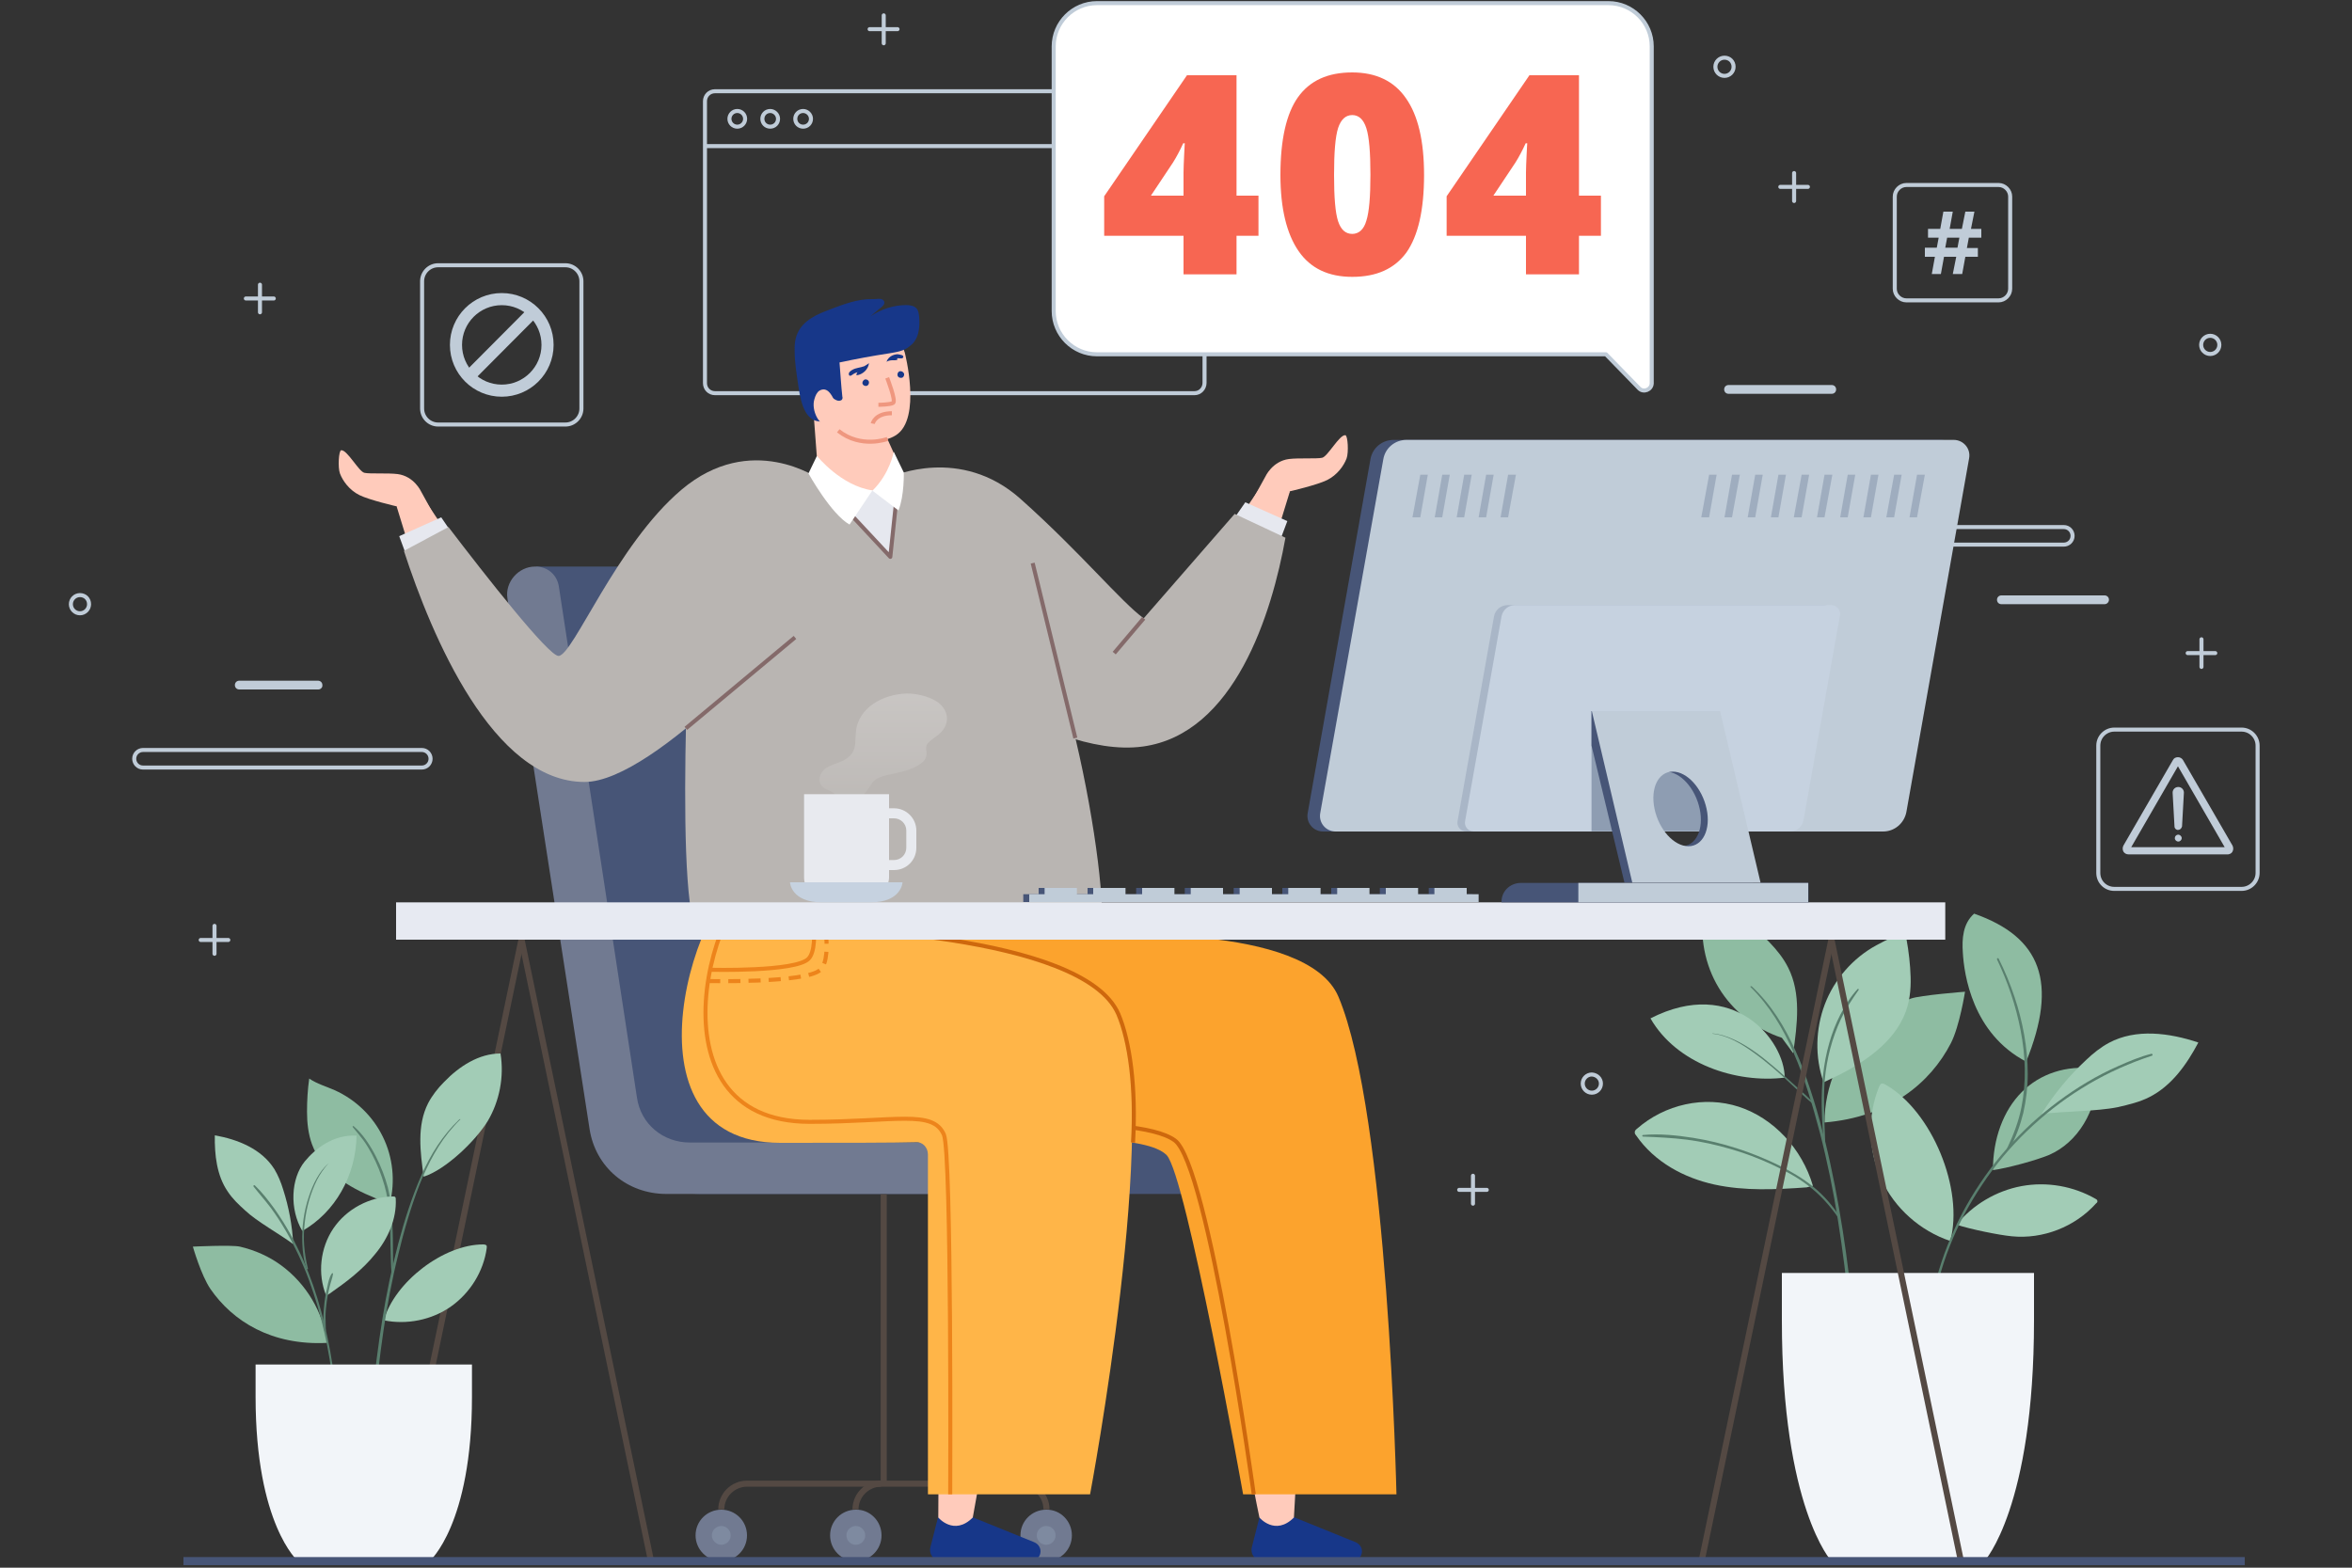 <?xml version="1.0" encoding="utf-8"?>
<!-- Generator: Adobe Illustrator 24.2.3, SVG Export Plug-In . SVG Version: 6.00 Build 0)  -->
<svg version="1.1" xmlns="http://www.w3.org/2000/svg" xmlns:xlink="http://www.w3.org/1999/xlink" x="0px" y="0px"
	 viewBox="0 0 750 500" style="enable-background:new 0 0 750 500;" xml:space="preserve">
<rect x="0" y="0" width="750" height="500" fill="#333333" stroke="none"/>
<style type="text/css">
	.st0{display:none;}
	.st1{display:inline;fill:#FFFFFF;}
	.st2{fill:none;stroke:#C0CCD8;stroke-width:1.288;stroke-miterlimit:10;}
	.st3{fill:none;stroke:#C0CCD8;stroke-width:1.288;stroke-linejoin:round;stroke-miterlimit:10;}
	.st4{fill:none;stroke:#C0CCD8;stroke-width:3.863;stroke-miterlimit:10;}
	.st5{fill:#FFFFFF;stroke:#C0CCD8;stroke-width:1.288;stroke-linejoin:round;stroke-miterlimit:10;}
	.st6{fill:#F76652;}
	.st7{fill:#C0CCD8;}
	.st8{fill:none;stroke:#C0CCD8;stroke-width:1.288;stroke-linecap:round;stroke-linejoin:round;stroke-miterlimit:10;}
	.st9{fill:#475577;}
	.st10{fill:#717A91;}
	.st11{fill:none;stroke:#544943;stroke-width:1.932;stroke-miterlimit:10;}
	.st12{opacity:0.45;}
	.st13{fill:#8E9DB2;}
	.st14{fill:#FFCBBB;}
	.st15{fill:#E6E8EF;}
	.st16{fill:#B9B5B2;}
	.st17{fill:none;stroke:#846A6A;stroke-width:1.288;stroke-miterlimit:10;}
	.st18{fill:#173789;}
	.st19{fill:#FCA32D;}
	.st20{fill:none;stroke:#CE680D;stroke-width:1.288;stroke-miterlimit:10;}
	.st21{fill:#FFB548;}
	.st22{fill:none;stroke:#ED841B;stroke-width:1.288;stroke-miterlimit:10;}
	.st23{fill:none;stroke:#ED841B;stroke-width:1.288;stroke-miterlimit:10;stroke-dasharray:3.863,2.575;}
	.st24{fill:#E6E8EF;stroke:#846A6A;stroke-width:1.288;stroke-linejoin:round;stroke-miterlimit:10;}
	.st25{fill:#FFFFFF;}
	.st26{fill:none;stroke:#EF977F;stroke-width:1.288;stroke-miterlimit:10;}
	.st27{fill:#8EBCA2;}
	.st28{fill:#A2CCB6;}
	.st29{fill:#597F6E;}
	.st30{fill:#F2F5F9;}
	.st31{fill:#E7EAF2;}
	.st32{opacity:0.45;fill:#8E9DB2;}
	.st33{fill:#C6D2E0;}
	.st34{opacity:0.65;}
	.st35{opacity:0.55;}
	.st36{fill:url(#SVGID_1_);}
	.st37{fill:#E8EAEF;}
	.st38{fill:none;stroke:#475577;stroke-width:2.575;stroke-miterlimit:10;}
</style>
<g id="BACKGROUND" class="st0">
	<rect class="st1" width="750" height="500"/>
</g>
<g id="OBJECTS">
	<g>
		<g>
			<g>
				<path class="st2" d="M380.9,125.4H228c-1.8,0-3.2-1.4-3.2-3.2V32.3c0-1.8,1.4-3.2,3.2-3.2h152.9c1.8,0,3.2,1.4,3.2,3.2v89.8
					C384.1,123.9,382.7,125.4,380.9,125.4z"/>
				<line class="st2" x1="224.8" y1="46.6" x2="384.1" y2="46.6"/>
				<circle class="st2" cx="235.1" cy="37.9" r="2.5"/>
				<path class="st2" d="M248.1,37.9c0,1.4-1.1,2.5-2.5,2.5c-1.4,0-2.5-1.1-2.5-2.5c0-1.4,1.1-2.5,2.5-2.5
					C246.9,35.4,248.1,36.5,248.1,37.9z"/>
				<path class="st2" d="M258.6,37.9c0,1.4-1.1,2.5-2.5,2.5c-1.4,0-2.5-1.1-2.5-2.5c0-1.4,1.1-2.5,2.5-2.5
					C257.4,35.4,258.6,36.5,258.6,37.9z"/>
			</g>
			<g>
				<g>
					<g>
						<path class="st3" d="M139.7,135.4h40.6c2.8,0,5.1-2.3,5.1-5.1V89.7c0-2.8-2.3-5.1-5.1-5.1h-40.6c-2.8,0-5.1,2.3-5.1,5.1v40.6
							C134.6,133.1,136.9,135.4,139.7,135.4z"/>
					</g>
					<g>
						<circle class="st4" cx="160" cy="110" r="14.6"/>
						<line class="st4" x1="169.8" y1="99.7" x2="149.3" y2="120.3"/>
					</g>
				</g>
			</g>
			<path class="st5" d="M522.7,123.9l-10.6-10.9H349.8c-7.6,0-13.8-6.2-13.8-13.8V14.8C336,7.2,342.2,1,349.8,1h163.1
				c7.6,0,13.8,6.2,13.8,13.8v107.5C526.6,124.3,524.1,125.3,522.7,123.9z"/>
			<g>
				<g>
					<path class="st6" d="M401.3,75.2h-7v12.3h-16.9V75.2h-25.3V62.6L378.5,24h15.8v38.4h7V75.2z M377.4,62.4V55
						c0-1.4,0.1-3.3,0.2-5.6c0.1-2.4,0.2-3.6,0.2-3.7h-0.5c-1,2.2-2.1,4.3-3.3,6.2l-7,10.5H377.4z"/>
					<path class="st6" d="M454.1,55.8c0,11.2-1.9,19.4-5.6,24.7c-3.8,5.2-9.5,7.8-17.3,7.8c-7.6,0-13.3-2.7-17.1-8.2
						c-3.8-5.5-5.8-13.6-5.8-24.3c0-11.3,1.9-19.6,5.6-24.8c3.8-5.3,9.5-7.9,17.3-7.9c7.5,0,13.3,2.7,17.1,8.2
						C452.2,36.8,454.1,45,454.1,55.8z M425.4,55.8c0,7.2,0.4,12.1,1.3,14.8c0.9,2.7,2.4,4,4.5,4c2.1,0,3.7-1.4,4.5-4.2
						c0.9-2.8,1.3-7.7,1.3-14.7c0-7-0.4-12-1.3-14.8c-0.9-2.8-2.4-4.2-4.5-4.2c-2.1,0-3.6,1.4-4.5,4.1
						C425.8,43.6,425.4,48.6,425.4,55.8z"/>
					<path class="st6" d="M510.5,75.2h-7v12.3h-16.9V75.2h-25.3V62.6L487.7,24h15.8v38.4h7V75.2z M486.6,62.4V55
						c0-1.4,0.1-3.3,0.2-5.6c0.1-2.4,0.2-3.6,0.2-3.7h-0.5c-1,2.2-2.1,4.3-3.3,6.2l-7,10.5H486.6z"/>
				</g>
			</g>
			<g>
				<g>
					<g>
						<path class="st3" d="M674.2,283.5h40.6c2.8,0,5.1-2.3,5.1-5.1v-40.6c0-2.8-2.3-5.1-5.1-5.1h-40.6c-2.8,0-5.1,2.3-5.1,5.1v40.6
							C669.1,281.3,671.4,283.5,674.2,283.5z"/>
					</g>
					<g>
						<g>
							<path class="st7" d="M710.9,272.4c-0.2,0.1-0.4,0.1-0.6,0.1l-31.6,0c-0.7,0-1.3-0.4-1.6-0.9c-0.3-0.6-0.3-1.3,0-1.9
								l15.8-27.3c0.3-0.6,0.9-0.9,1.6-0.9c0.7,0,1.3,0.4,1.6,0.9l15.8,27.3c0.3,0.6,0.3,1.3,0,1.9
								C711.7,272,711.3,272.3,710.9,272.4z M679.6,270.2l29.8,0l-14.9-25.8L679.6,270.2z"/>
						</g>
						<path class="st7" d="M694.5,264.7L694.5,264.7c-0.6,0-1.1-0.5-1.1-1.1l-0.6-10.8c0-1,0.8-1.8,1.8-1.8l0,0c1,0,1.8,0.8,1.8,1.8
							l-0.6,10.8C695.6,264.3,695.1,264.7,694.5,264.7z"/>
						<path class="st7" d="M695.7,267.3c0,0.6-0.5,1.1-1.1,1.1c-0.6,0-1.1-0.5-1.1-1.1c0-0.6,0.5-1.1,1.1-1.1
							C695.1,266.2,695.7,266.7,695.7,267.3z"/>
					</g>
				</g>
			</g>
			<path class="st8" d="M28.4,192.7c0,1.6-1.3,2.9-2.9,2.9c-1.6,0-2.9-1.3-2.9-2.9c0-1.6,1.3-2.9,2.9-2.9
				C27.2,189.8,28.4,191.1,28.4,192.7z"/>
			<path class="st8" d="M510.5,345.6c0,1.6-1.3,2.9-2.9,2.9c-1.6,0-2.9-1.3-2.9-2.9c0-1.6,1.3-2.9,2.9-2.9
				C509.3,342.8,510.5,344.1,510.5,345.6z"/>
			<path class="st8" d="M707.7,110c0,1.6-1.3,2.9-2.9,2.9c-1.6,0-2.9-1.3-2.9-2.9c0-1.6,1.3-2.9,2.9-2.9
				C706.4,107.1,707.7,108.4,707.7,110z"/>
			<path class="st8" d="M552.8,21.3c0,1.6-1.3,2.9-2.9,2.9c-1.6,0-2.9-1.3-2.9-2.9c0-1.6,1.3-2.9,2.9-2.9
				C551.6,18.4,552.8,19.7,552.8,21.3z"/>
			<g>
				<line class="st8" x1="702" y1="203.9" x2="702" y2="212.7"/>
				<line class="st8" x1="706.4" y1="208.3" x2="697.6" y2="208.3"/>
			</g>
			<g>
				<line class="st8" x1="469.7" y1="375" x2="469.7" y2="383.9"/>
				<line class="st8" x1="474.1" y1="379.5" x2="465.3" y2="379.5"/>
			</g>
			<g>
				<line class="st8" x1="281.8" y1="4.9" x2="281.8" y2="13.8"/>
				<line class="st8" x1="286.2" y1="9.3" x2="277.3" y2="9.3"/>
			</g>
			<g>
				<line class="st8" x1="82.9" y1="90.8" x2="82.9" y2="99.6"/>
				<line class="st8" x1="87.3" y1="95.2" x2="78.4" y2="95.2"/>
			</g>
			<g>
				<line class="st8" x1="68.4" y1="295.3" x2="68.4" y2="304.2"/>
				<line class="st8" x1="72.8" y1="299.8" x2="64" y2="299.8"/>
			</g>
			<g>
				<line class="st8" x1="572.1" y1="55.2" x2="572.1" y2="64.1"/>
				<line class="st8" x1="576.5" y1="59.6" x2="567.7" y2="59.6"/>
			</g>
			<path class="st2" d="M134.5,244.8H45.6c-1.6,0-2.8-1.3-2.8-2.8l0,0c0-1.6,1.3-2.8,2.8-2.8h88.9c1.6,0,2.8,1.3,2.8,2.8l0,0
				C137.3,243.5,136.1,244.8,134.5,244.8z"/>
			<path class="st2" d="M658.1,173.7h-88.9c-1.6,0-2.8-1.3-2.8-2.8l0,0c0-1.6,1.3-2.8,2.8-2.8h88.9c1.6,0,2.8,1.3,2.8,2.8l0,0
				C660.9,172.5,659.6,173.7,658.1,173.7z"/>
			<path class="st7" d="M671.1,192.7h-32.9c-0.8,0-1.4-0.6-1.4-1.4l0,0c0-0.8,0.6-1.4,1.4-1.4h32.9c0.8,0,1.4,0.6,1.4,1.4l0,0
				C672.5,192,671.9,192.7,671.1,192.7z"/>
			<path class="st7" d="M584.1,125.6h-32.9c-0.8,0-1.4-0.6-1.4-1.4l0,0c0-0.8,0.6-1.4,1.4-1.4h32.9c0.8,0,1.4,0.6,1.4,1.4l0,0
				C585.5,125,584.9,125.6,584.1,125.6z"/>
			<path class="st7" d="M101.5,219.9H76.3c-0.8,0-1.4-0.6-1.4-1.4l0,0c0-0.8,0.6-1.4,1.4-1.4h25.1c0.8,0,1.4,0.6,1.4,1.4l0,0
				C102.9,219.3,102.2,219.9,101.5,219.9z"/>
			<g>
				<path class="st3" d="M607.9,95.8h29.4c2,0,3.7-1.7,3.7-3.7V62.7c0-2-1.7-3.7-3.7-3.7h-29.4c-2,0-3.7,1.7-3.7,3.7v29.4
					C604.2,94.1,605.9,95.8,607.9,95.8z"/>
				<g>
					<g>
						<path class="st7" d="M627.8,75.9l-0.6,3.2h3.5v2.8h-4l-1,5.5h-3l1.1-5.5h-3.9l-1,5.5h-2.9l1-5.5h-3.2V79h3.8l0.6-3.2h-3.4V73
							h3.9l1-5.5h3l-1,5.5h3.9l1.1-5.5h2.9l-1.1,5.5h3.3v2.8H627.8z M620.3,79h3.9l0.6-3.2h-3.9L620.3,79z"/>
					</g>
				</g>
			</g>
		</g>
		<g>
			<g>
				<path class="st9" d="M313.1,350l-25.8-169.3H171l27.9,179.4c1.9,12.2,12,20.7,24.5,20.7h195.5l1.4-16.4h-90.3
					C321.4,364.4,314.4,358.5,313.1,350z"/>
				<path class="st10" d="M203.1,350L178.2,187c-0.6-3.7-3.6-6.3-7.4-6.3h-0.2c-5.3,0-9.6,5-8.8,10.1L188,360.1
					c1.9,12.2,12,20.7,24.5,20.7h125.9l1.4-16.4H220C211.4,364.4,204.3,358.5,203.1,350z"/>
				<g>
					<g>
						<g>
							<line class="st11" x1="281.8" y1="380.9" x2="281.8" y2="473.3"/>
						</g>
						<g>
							<g>
								<path class="st11" d="M230,481.4L230,481.4c0-4.5,3.7-8.2,8.2-8.2h87.3c4.5,0,8.2,3.7,8.2,8.2v0"/>
							</g>
							<g>
								<path class="st11" d="M272.8,481.4L272.8,481.4c0-4.5,3.7-8.2,8.2-8.2"/>
							</g>
							<g>
								<g>
									<path class="st10" d="M238.2,489.7c0,4.6-3.7,8.2-8.2,8.2s-8.2-3.7-8.2-8.2c0-4.6,3.7-8.2,8.2-8.2S238.2,485.1,238.2,489.7
										z"/>
								</g>
								<g class="st12">
									<path class="st13" d="M233,489.7c0,1.7-1.4,3-3,3s-3-1.4-3-3c0-1.7,1.4-3,3-3S233,488,233,489.7z"/>
								</g>
							</g>
							<g>
								<path class="st10" d="M281.1,489.7c0,4.6-3.7,8.2-8.2,8.2c-4.6,0-8.2-3.7-8.2-8.2c0-4.6,3.7-8.2,8.2-8.2
									C277.4,481.4,281.1,485.1,281.1,489.7z"/>
							</g>
							<g class="st12">
								<path class="st13" d="M275.9,489.7c0,1.7-1.4,3-3,3c-1.7,0-3-1.4-3-3c0-1.7,1.4-3,3-3C274.5,486.7,275.9,488,275.9,489.7z"
									/>
							</g>
							<g>
								<g>
									<path class="st10" d="M341.8,489.7c0,4.6-3.7,8.2-8.2,8.2c-4.6,0-8.2-3.7-8.2-8.2c0-4.6,3.7-8.2,8.2-8.2
										C338.1,481.4,341.8,485.1,341.8,489.7z"/>
								</g>
								<g class="st12">
									<path class="st13" d="M336.6,489.7c0,1.7-1.4,3-3,3c-1.7,0-3-1.4-3-3c0-1.7,1.4-3,3-3C335.3,486.7,336.6,488,336.6,489.7z"
										/>
								</g>
							</g>
						</g>
					</g>
				</g>
			</g>
			<g>
				<g>
					<path class="st14" d="M372.7,198.9l29.5-44l9.1,1.9c-7,23.5-11.6,32.8-11.6,32.8"/>
					<path class="st14" d="M406.6,164l4.7-7.3c0,0,8.7-2,11.9-3.6c3.2-1.6,5.3-4.5,6.2-6.9c0.7-1.9,0.4-7.3-0.4-7.4
						c-1.9-0.2-5.6,6.8-7.4,7.2c-1.8,0.4-7.4,0-10.6,0.4c-5.3,0.7-7.5,5.6-7.5,5.6l-4.8,8.7"/>
					<polyline class="st15" points="391.9,167.7 397.1,160.2 410.5,166.2 406.2,177.6 					"/>
					<path class="st16" d="M284.4,152c0,0,21.8-10,41,7.1c19.2,17.1,32.2,33,39.3,38.1l29-33.3l16.2,7.6
						c-4.3,24.1-16.2,62.6-45.5,66.6c-31.7,4.3-78.2-34.8-78.2-34.8"/>
					<line class="st17" x1="355.3" y1="208.3" x2="364.7" y2="197.2"/>
				</g>
				<path class="st18" d="M401.6,484l-2.4,9.4c-0.6,2.3,1.1,4.5,3.5,4.5h28.5c1.7,0,3.1-1.4,3.1-3.1l0,0c0-1.4-0.9-2.5-2.2-3
					l-19.5-7.9"/>
				<path class="st14" d="M385.2,337c-4.6,47.8,16.4,147,16.4,147s5,6,11,0c0,0,5.1-94.5,10.4-137"/>
				<path class="st19" d="M317.2,281l32.7,17.2v0.3c0,0,66.8-4.5,76.9,19.4c15.8,37.3,18.5,158.7,18.5,158.7h-48.9
					c0,0-18.2-102-24.4-108.2c-6.2-6.2-31.9-5.8-79-5.8c-53,0-27.1-68.3-7.4-74.1"/>
				<path class="st20" d="M399.8,476.6c0,0-14.5-105.2-25.2-112.9c-13-9.4-74.6-3.3-74.6-3.3"/>
				<path class="st18" d="M299.1,484l-2.4,9.4c-0.6,2.3,1.1,4.5,3.5,4.5h28.5c1.7,0,3.1-1.4,3.1-3.1l0,0c0-1.4-0.9-2.5-2.2-3
					l-19.5-7.9"/>
				<path class="st14" d="M303.9,337c-4.6,47.8-4.7,147-4.7,147s5,6,11,0c0,0,17.2-94.5,22.5-137"/>
				<g>
					<path class="st21" d="M259.5,296c0,0,85.8,1.4,97.1,27.4c13.8,32-9,153.2-9,153.2h-51.7V368.2c0-2.1-1.6-4-3.7-3.9
						c-7.2,0.2-23.2,0.2-43.4,0.2c-53,0-27.1-82.4-7.4-88.3"/>
					<path class="st20" d="M259.5,296c0,0,85.8,1.4,97.1,27.4c3.7,8.7,5.7,23.4,4.7,41"/>
					<path class="st22" d="M303,476.6c0,0,0.5-108.8-2-114.7c-3.5-8.1-15.3-4.1-42.8-4.1c-53,0-31.4-75.8-11.7-81.7"/>
					<path class="st22" d="M226.5,309.3c0,0,27.2,0.7,31.3-3.5c4.1-4.1,0-22.8,0-22.8"/>
					<path class="st23" d="M225.8,312.9c0,0,31,0.7,35.7-3.5c4.7-4.1,0-22.8,0-22.8"/>
				</g>
				<g>
					<path class="st16" d="M220.6,182.7c0,0-6.5,115.8,3.3,115.8c9.9,0,119.5-0.3,126-0.3c6.4,0-8.6-99-30.3-119.9
						c0,0-32.1-34.9-46.3-31.5C259.2,150.1,220.6,182.7,220.6,182.7z"/>
					<line class="st17" x1="342.9" y1="235.4" x2="329.3" y2="179.6"/>
				</g>
				<g>
					<path class="st14" d="M165.1,203.7l-29.5-44l-9.1,1.9c7,23.5,11.6,32.8,11.6,32.8"/>
					<path class="st14" d="M131.2,168.8l-4.7-7.3c0,0-8.7-2-11.9-3.6c-3.2-1.6-5.3-4.5-6.2-6.9c-0.7-1.9-0.4-7.3,0.4-7.4
						c1.9-0.2,5.6,6.8,7.4,7.2c1.8,0.4,7.4,0,10.6,0.4c5.3,0.7,7.5,5.6,7.5,5.6l4.8,8.7"/>
					<polyline class="st15" points="145.8,172.5 140.7,165 127.3,171 131.5,182.4 					"/>
					<path class="st16" d="M261.1,152.7c0,0-21.6-15.3-43.8,3.5c-20.8,17.6-34.6,53-39.2,53c-3.2,0-23.2-25.5-35.1-41.1l-14.2,7.6
						c8.9,27.3,28.4,73.7,57.6,73.7c22.9,0,69.8-53.6,69.8-53.6"/>
					<line class="st17" x1="218.7" y1="232.3" x2="253.5" y2="203.3"/>
				</g>
				<g>
					<polyline class="st24" points="263.2,155.4 283.9,177.6 286.6,152 					"/>
					<path class="st14" d="M279.8,133l5.8,12.8c0,0,2.3,7.3-7.4,10.6c-10.7,3.6-17.2-3.7-17.2-3.7l-1.5-20"/>
					<path class="st25" d="M260.5,145.4c0,0,7.7,9.6,17.7,11l-7.3,10.9C265,164,257.8,151,257.8,151L260.5,145.4z"/>
					<path class="st25" d="M285,144.1c0,0-1.2,6.9-6.8,12.4l8.3,6.3c1.9-4.7,1.7-12.1,1.7-12.1L285,144.1z"/>
					<path class="st14" d="M288.5,112.4c0,0,5.5,21.1-2.8,26.4c-8.3,5.3-22.6-2.8-23.5-5.4c-0.8-2.6-4.6-25.1,0.8-26.8
						C272.6,103.5,285.7,103.4,288.5,112.4z"/>
					<g>
						<g>
							<path class="st18" d="M288.3,119.2c0.1,0.6-0.2,1.2-0.8,1.3c-0.6,0.1-1.2-0.2-1.3-0.8c-0.1-0.6,0.2-1.2,0.8-1.3
								C287.6,118.3,288.1,118.7,288.3,119.2z"/>
							<g>
								<path class="st18" d="M286.4,113c0.4,0.1,2,0.2,1.6,1c-0.2,0.4-0.7,0.3-1,0.3c-0.3,0-0.7-0.1-1,0c0.1,0.1,0.2,0.2,0.2,0.3
									c0.1,0.2-0.7,0.3-0.8,0.3c-0.8,0-1.8-0.1-2.7,0.5C283.4,113.2,285.9,112.9,286.4,113z"/>
							</g>
							<path class="st18" d="M275,122.1c0,0.6,0.5,1,1.1,1c0.6,0,1-0.5,1-1.1c0-0.6-0.5-1-1.1-1C275.5,121,275,121.6,275,122.1z"/>
							<g>
								<path class="st18" d="M271.9,117.9c-0.8,0.4-1.4,1-1.2,1.6c0.1,0.5,0.6,0.4,1,0.1c0.5-0.4,1.1-0.7,1.8-0.9
									c-0.3,0.2-0.4,0.6-0.4,1c2-0.2,3.8-1.9,4-3.9c0,0.1-1.3,0.9-1.5,1C274.2,117.3,273,117.3,271.9,117.9z"/>
							</g>
						</g>
						<path class="st26" d="M282.9,120.5c0,0,2.9,7.4,1.9,8c-1,0.6-4.7,0.6-4.7,0.6"/>
					</g>
					<path class="st26" d="M283,140c0,0-8.4,3.2-15.7-2.6"/>
					<path class="st26" d="M278.3,135.1c0,0,0.7-3.3,6.1-3.3"/>
					<g>
						<path class="st18" d="M293.1,101.1c-0.1-1-0.2-2.1-0.9-2.8c-0.8-0.8-2.1-1-3.2-1c-4,0-8.1,1.3-11.4,3.6
							c0.9-0.8,1.8-1.6,2.7-2.3c0.7-0.6,2.3-1.6,1.5-2.7c-0.7-1-2.6-0.4-3.6-0.5c-4.6-0.1-9.1,1.6-13.3,3.2
							c-2.1,0.8-4.2,1.6-6.1,2.8c-1.9,1.2-3.6,2.8-4.5,4.9c-0.8,1.8-1,3.8-0.9,5.8c0,3.5,0.6,7,1.1,10.5c0.6,3.8,1.5,11.3,6.6,11.8
							c1,0.1,2.1,0.2,2.9-0.4c0.8-0.6,1.1-1.6,1.2-2.6c0.2-1.6,0.1-3.2-0.3-4.8c1,0.5,1.9,1.4,2.9,1.2c0.4-0.1,0.7-0.2,0.8-0.6
							c0.1-0.2,0.1-0.4,0-0.7c-0.4-3.6-0.6-7.3-0.9-10.9c5.2-1.1,10.5-2.1,15.8-2.9c2.3-0.4,4.8-0.7,6.6-2.3
							C293,108.3,293.4,104.5,293.1,101.1z"/>
					</g>
					<g>
						<path class="st14" d="M266.1,127.9c-0.9-2.1-2.4-4.7-4.8-3.3c-0.8,0.5-1.3,1.6-1.6,2.7c-1.1,3.5,1.5,9,4.9,8.5
							c1.7-0.2,2.6-2.3,3.3-3.9"/>
					</g>
				</g>
			</g>
		</g>
		<g>
			<g>
				<path class="st27" d="M581.8,358c0-11.5,4.9-22.9,13.2-30.7c4.1-3.9,9-6.9,14.3-8.8c3-1.1,17.3-2.2,17.3-2.2s-1.7,10.9-4.5,16.4
					C615.5,345.5,602.4,356.3,581.8,358"/>
			</g>
			<g>
				<path class="st28" d="M623.9,390.6c5.2-6.4,12.7-10.8,20.7-12.3c8.1-1.5,16.6,0,23.7,4.1c0.2,0.1,0.5,0.3,0.5,0.6
					c0.1,0.3-0.1,0.6-0.4,0.8c-6.7,7.5-17,11.5-26.9,10.5C637.3,393.9,628.1,392,623.9,390.6"/>
			</g>
			<g>
				<path class="st27" d="M635.5,373.2c0-10,3.3-19,9.2-24.9c5.9-5.9,14.2-8.6,23.2-7.5c0.3,0,0.6,0.1,0.9,0.4
					c0.3,0.3,0.3,0.8,0.3,1.2c-0.5,12-6.5,22-15.8,26C649.2,370.1,640,372.6,635.5,373.2"/>
			</g>
			<g>
				<path class="st28" d="M651,355.3c4-6.4,8.8-12.2,14.3-17.3c2.2-2.1,4.6-4,7.2-5.4c8.6-4.6,19.2-3.2,28.5-0.1
					c-3.7,7-8.5,13.8-15.6,17.4c-3.1,1.6-6.6,2.4-10,3.2C668.7,354.5,657.9,354.4,651,355.3"/>
			</g>
			<g>
				<path class="st27" d="M646.1,338.6c-17.2-9-19.8-27.9-20.2-34.8c-0.3-4.4,0-9.2,3.6-12.4C650.9,298.9,656.3,313.4,646.1,338.6"
					/>
			</g>
			<g>
				<path class="st27" d="M571.8,335.9c1.3-9.2,2.6-19-1.6-27.3c-1.5-3-3.6-5.6-5.9-8c-5.6-5.8-12.9-10.5-21-10.6
					c-1.4,8.6,0.3,17.7,4.8,25.1c4.5,7.4,11.8,13.2,20.1,15.9"/>
			</g>
			<g>
				<path class="st28" d="M621.9,395.8c-9.6-3.2-17.8-10.5-22-19.7c-4.2-9.2-4.5-20.2-0.7-29.5c0.2-0.4,0.4-0.9,0.8-1
					c0.4-0.1,0.8,0.1,1.2,0.3C616.1,354.4,626.3,379.3,621.9,395.8"/>
			</g>
			<g>
				<path class="st28" d="M581.5,345.2c-2.8-8-2.6-17,0.4-24.9c3-7.9,8.9-14.7,16.4-18.8c3-1.7,6.3-2.9,9-5.1
					c0.9,4,1.5,8.1,1.8,12.2c0.3,4.1,0.3,8.2-0.8,12.2c-2.8,10.2-12.2,17.1-21.6,21.9"/>
			</g>
			<g>
				<path class="st28" d="M569.1,343.7c-15.5,1.9-34.5-4.4-42.8-18.9C552.7,311.3,569.1,331.8,569.1,343.7"/>
			</g>
			<g>
				<path class="st28" d="M578.1,378.2c-3.5-11.9-12.6-21.6-23.6-25.2c-11-3.6-23.6-0.8-32.5,7c-0.4,0.3-0.8,0.7-0.7,1.3
					c0,0.3,0.2,0.6,0.4,0.8c5.9,8.6,15.4,13.6,25,15.7c9.7,2.1,19.6,1.6,29.4,0.9"/>
			</g>
			<g>
				<g>
					<path class="st29" d="M558.2,314.8c6,5.9,10.4,13.2,13.7,20.9c3.6,8.2,6.1,16.9,8.4,25.5c2.4,9.3,4.3,18.6,5.8,28.1
						c1.5,9.5,2.7,19,3.6,28.5c1,9.5,1.7,19.1,2.6,28.6c0.1,1.2,0.2,2.4,0.4,3.6c0,0.3,0.6,0.4,0.6,0c-0.4-9.7-1.3-19.3-2.2-29
						c-0.9-9.6-2-19.1-3.5-28.6c-1.5-9.5-3.3-19-5.6-28.4c-2.2-8.8-4.8-17.6-8.2-26c-3.2-7.7-7.3-15.2-13-21.2
						c-0.7-0.8-1.5-1.5-2.2-2.2C558.3,314.4,558,314.7,558.2,314.8L558.2,314.8z"/>
				</g>
			</g>
			<g>
				<g>
					<path class="st29" d="M586.7,388.2c-2.2-3.6-5.1-6.9-8.4-9.6c-3.4-2.8-7.2-5-11.2-7c-8.6-4.2-17.8-7.2-27.2-8.7
						c-5.2-0.8-10.7-1.4-16-0.9c-0.3,0-0.3,0.5,0,0.5c4.7,0.2,9.4,0.4,14.1,1c4.6,0.6,9.1,1.6,13.6,2.9c4.6,1.3,9.1,3,13.4,5
						c4,1.9,7.9,3.9,11.4,6.6c3.9,2.9,7.1,6.5,9.8,10.4C586.4,388.8,586.9,388.5,586.7,388.2L586.7,388.2z"/>
				</g>
			</g>
			<g>
				<g>
					<path class="st29" d="M582,365.6c0-3.7-0.3-7.3-0.3-11c-0.1-3.5-0.1-7,0.2-10.4c0.6-6.5,2.3-13.1,5.1-19.1
						c1.6-3.4,3.6-6.4,5.7-9.4c0.1-0.2-0.2-0.4-0.3-0.3c-2.2,2.3-4,5.3-5.5,8.1c-1.5,2.9-2.7,6-3.6,9.2c-1.9,6.6-2.5,13.4-2.4,20.2
						c0.1,4.2,0.3,8.4,0.8,12.6C581.7,365.8,582,365.8,582,365.6L582,365.6z"/>
				</g>
			</g>
			<g>
				<g>
					<path class="st29" d="M546.1,329.7c4.7,0.5,9,3.1,12.8,5.8c4.5,3.2,8.7,6.9,12.7,10.7c2.1,1.9,4.2,4,6.4,5.8
						c0.2,0.2,0.5-0.1,0.3-0.3c-1.9-1.9-3.8-3.6-5.8-5.4c-2.1-1.9-4.2-3.8-6.3-5.6c-4.1-3.5-8.4-6.9-13.2-9.1c-2.2-1-4.5-1.8-6.9-2
						C546,329.6,546,329.7,546.1,329.7L546.1,329.7z"/>
				</g>
			</g>
			<g>
				<g>
					<path class="st29" d="M615.9,418.5c1.4-7.2,3.1-14.3,5.9-21.2c2.7-6.9,6.2-13.4,10.3-19.5c4.1-6.2,8.9-11.9,14.2-17
						c5.3-5.1,11.1-9.7,17.4-13.6c6.2-3.9,12.9-7.1,19.9-9.6c0.9-0.3,1.7-0.6,2.6-0.9c0.4-0.1,0.2-0.7-0.2-0.6
						c-3.6,0.9-7.1,2.4-10.5,3.9c-3.4,1.5-6.7,3.2-9.9,5.1c-6.4,3.8-12.4,8.3-17.9,13.3c-5.4,5-10.4,10.6-14.7,16.7
						c-4.3,6.1-8,12.6-10.9,19.5c-2.9,6.8-5.1,14-6.4,21.3c-0.1,0.9-0.3,1.7-0.4,2.6C615.4,418.7,615.8,418.8,615.9,418.5
						L615.9,418.5z"/>
				</g>
			</g>
			<g>
				<g>
					<path class="st29" d="M636.8,306c3.4,7.1,6,14.7,7.5,22.5c1.6,8.1,1.9,16.5,0.3,24.6c-0.9,4.6-2.6,9-4.6,13.2
						c-0.2,0.4,0.4,0.7,0.6,0.3c2.2-3.6,3.6-7.7,4.6-11.7c0.9-4,1.4-8.2,1.4-12.4c0-8.3-1.6-16.7-4.2-24.5
						c-1.4-4.2-3.1-8.3-5.1-12.3C637.1,305.4,636.7,305.7,636.8,306L636.8,306z"/>
				</g>
			</g>
			<path id="XMLID_547_" class="st30" d="M648.6,406v15.1c0,59.8-15.8,76.8-15.8,76.8h-48.8c0,0-15.8-17-15.8-76.8V406H648.6z"/>
		</g>
		<g>
			<g>
				<line class="st11" x1="124.9" y1="497.9" x2="166.3" y2="299.6"/>
				<line class="st11" x1="207.6" y1="497.9" x2="166.3" y2="299.6"/>
			</g>
			<g>
				<line class="st11" x1="542.6" y1="497.9" x2="584" y2="299.6"/>
				<line class="st11" x1="625.3" y1="497.9" x2="584" y2="299.6"/>
			</g>
			<rect x="126.3" y="287.8" class="st31" width="494" height="11.9"/>
			<g>
				<path class="st9" d="M596.4,265.2H421.9c-3.1,0-5.5-2.8-4.9-5.9L437,146.5c0.6-3.6,3.7-6.2,7.4-6.2H619c3.1,0,5.5,2.8,4.9,5.9
					L603.8,259C603.2,262.6,600.1,265.2,596.4,265.2z"/>
				<path class="st7" d="M600.5,265.2H425.9c-3.1,0-5.5-2.8-4.9-5.9l20.1-112.8c0.6-3.6,3.7-6.2,7.4-6.2H623c3.1,0,5.5,2.8,4.9,5.9
					L607.9,259C607.2,262.6,604.1,265.2,600.5,265.2z"/>
				<path class="st32" d="M568.4,265.2H467.6c-1.8,0-3.2-1.6-2.8-3.4l11.6-65.2c0.4-2.1,2.2-3.6,4.3-3.6h100.8
					c1.8,0,3.2,1.6,2.8,3.4l-11.6,65.2C572.3,263.7,570.5,265.2,568.4,265.2z"/>
				<path class="st33" d="M570.8,265.2H470c-1.8,0-3.2-1.6-2.8-3.4l11.6-65.2c0.4-2.1,2.2-3.6,4.3-3.6h100.8c1.8,0,3.2,1.6,2.8,3.4
					l-11.6,65.2C574.7,263.7,572.9,265.2,570.8,265.2z"/>
				<rect x="507.5" y="226.8" class="st13" width="40.9" height="38.3"/>
				<path class="st9" d="M546.1,226.8h-38.6v11l10.5,43.7H559L546.1,226.8z M536.2,269.9c-4.6,0-9.4-5.3-10.8-11.9
					c-1.4-6.6,1.2-11.9,5.8-11.9c4.6,0,9.4,5.3,10.8,11.9C543.4,264.5,540.8,269.9,536.2,269.9z"/>
				<path class="st9" d="M485,281.6h91.7v6.2h-97.9l0,0C478.7,284.3,481.5,281.6,485,281.6z"/>
				<rect x="503.3" y="281.6" class="st7" width="73.3" height="6.2"/>
				<path class="st7" d="M548.5,226.8h-40.9l12.9,54.7h40.9L548.5,226.8z M538.4,269.9c-4.6,0-9.4-5.3-10.8-11.9
					c-1.4-6.6,1.2-11.9,5.8-11.9c4.6,0,9.4,5.3,10.8,11.9C545.6,264.5,543,269.9,538.4,269.9z"/>
				<g class="st34">
					<polygon class="st13" points="452.9,151.4 450.4,165 452.9,165 455.3,151.4 					"/>
					<polygon class="st13" points="459.9,151.4 457.5,165 459.9,165 462.3,151.4 					"/>
					<polygon class="st13" points="466.9,151.4 464.5,165 466.9,165 469.3,151.4 					"/>
					<polygon class="st13" points="473.9,151.4 471.5,165 473.9,165 476.3,151.4 					"/>
					<polygon class="st13" points="480.9,151.4 478.5,165 480.9,165 483.4,151.4 					"/>
				</g>
				<g class="st34">
					<polygon class="st13" points="545,151.4 542.5,165 545,165 547.4,151.4 					"/>
					<polygon class="st13" points="552.3,151.4 549.9,165 552.3,165 554.8,151.4 					"/>
					<polygon class="st13" points="559.7,151.4 557.3,165 559.7,165 562.1,151.4 					"/>
					<polygon class="st13" points="567.1,151.4 564.7,165 567.1,165 569.5,151.4 					"/>
					<polygon class="st13" points="574.5,151.4 572,165 574.5,165 576.9,151.4 					"/>
					<polygon class="st13" points="581.8,151.4 579.4,165 581.8,165 584.3,151.4 					"/>
					<polygon class="st13" points="589.2,151.4 586.8,165 589.2,165 591.6,151.4 					"/>
					<polygon class="st13" points="596.6,151.4 594.2,165 596.6,165 599,151.4 					"/>
					<polygon class="st13" points="604,151.4 601.5,165 604,165 606.4,151.4 					"/>
					<polygon class="st13" points="611.3,151.4 608.9,165 611.3,165 613.8,151.4 					"/>
				</g>
			</g>
			<g>
				<g class="st35">
					<linearGradient id="SVGID_1_" gradientUnits="userSpaceOnUse" x1="281.727" y1="256.861" x2="281.727" y2="221.313">
						<stop  offset="0" style="stop-color:#FFFFFF;stop-opacity:0.1"/>
						<stop  offset="1" style="stop-color:#FFFFFF;stop-opacity:0.4"/>
					</linearGradient>
					<path class="st36" d="M265.4,256.9c0,0,1.1-0.2,1.6-0.9c1-1.3-0.6-2.7-1.7-3.4c-1.3-0.8-3.1-1.1-3.8-2.8
						c-0.7-1.8,0.5-3.9,2-4.9c1.3-0.8,2.8-1.3,4.2-1.8c1.6-0.6,3.2-1.6,4.1-3c1.2-1.9,0.9-4.3,1.1-6.4c0.6-8.2,9-12.3,16.1-12.5
						c3.5-0.1,8.9,1.2,11.3,3.9c0.8,0.9,1.4,2,1.6,3.2c0.3,1.9-0.4,3.6-1.6,5c-1.2,1.4-2.9,2.2-4.2,3.5c-1.4,1.3-0.4,2.7-0.7,4.2
						c-0.3,1.7-1.5,2.4-3,3.3c-3.1,1.8-6.8,2.2-10.3,3.1c-1.1,0.3-2.1,0.7-3,1.3c-1.1,0.9-1.7,2.2-2.6,3.4c-1.5,2.1-3.9,3.6-6.4,4.1
						"/>
				</g>
				<g>
					<g>
						<path class="st37" d="M285.1,277.5h-6.7v-3.2h6.7c2.2,0,3.9-1.8,3.9-3.9v-5.5c0-2.2-1.8-3.9-3.9-3.9h-6.7v-3.2h6.7
							c3.9,0,7.1,3.2,7.1,7.1v5.5C292.2,274.4,289,277.5,285.1,277.5z"/>
					</g>
				</g>
				<path class="st37" d="M277.3,286h-14.8c-3.4,0-6.1-2.7-6.1-6.1v-26.6h27.1v26.6C283.4,283.2,280.7,286,277.3,286z"/>
				<path class="st33" d="M251.9,281.4c0,0,0.3,6.4,10.2,6.4h15.5c9.9,0,10.2-6.4,10.2-6.4H251.9z"/>
			</g>
			<g id="XMLID_30_">
				<g id="XMLID_96_">
					<g>
						<rect id="XMLID_105_" x="326.3" y="285.2" class="st9" width="143.3" height="2.5"/>
						<rect id="XMLID_104_" x="331.2" y="283.2" class="st9" width="10.3" height="2.1"/>
						<rect id="XMLID_103_" x="346.8" y="283.2" class="st9" width="10.3" height="2.1"/>
						<rect id="XMLID_102_" x="362.3" y="283.2" class="st9" width="10.3" height="2.1"/>
						<rect id="XMLID_101_" x="377.8" y="283.2" class="st9" width="10.3" height="2.1"/>
						<rect id="XMLID_100_" x="393.4" y="283.2" class="st9" width="10.3" height="2.1"/>
						<rect id="XMLID_99_" x="408.9" y="283.2" class="st9" width="10.3" height="2.1"/>
						<rect id="XMLID_98_" x="424.5" y="283.2" class="st9" width="10.3" height="2.1"/>
						<rect id="XMLID_97_" x="440" y="283.2" class="st9" width="10.3" height="2.1"/>
						<rect id="XMLID_94_" x="455.6" y="283.2" class="st9" width="10.3" height="2.1"/>
					</g>
				</g>
				<g id="XMLID_51_">
					<g>
						<rect id="XMLID_93_" x="328.2" y="285.2" class="st7" width="143.3" height="2.5"/>
						<rect id="XMLID_92_" x="333.1" y="283.2" class="st7" width="10.3" height="2.1"/>
						<rect id="XMLID_91_" x="348.6" y="283.2" class="st7" width="10.3" height="2.1"/>
						<rect id="XMLID_90_" x="364.2" y="283.2" class="st7" width="10.3" height="2.1"/>
						<rect id="XMLID_89_" x="379.7" y="283.2" class="st7" width="10.3" height="2.1"/>
						<rect id="XMLID_88_" x="395.3" y="283.2" class="st7" width="10.3" height="2.1"/>
						<rect id="XMLID_87_" x="410.8" y="283.2" class="st7" width="10.3" height="2.1"/>
						<rect id="XMLID_86_" x="426.4" y="283.2" class="st7" width="10.3" height="2.1"/>
						<rect id="XMLID_85_" x="441.9" y="283.2" class="st7" width="10.3" height="2.1"/>
						<rect id="XMLID_84_" x="457.4" y="283.2" class="st7" width="10.3" height="2.1"/>
					</g>
				</g>
			</g>
		</g>
		<g>
			<g>
				<path class="st27" d="M124.3,383.9c1.8-7.1,1-14.8-2.2-21.3c-3.2-6.6-8.7-11.9-15.4-14.9c-2.7-1.2-5.6-2-8.1-3.7
					c-0.5,3.5-0.7,7.1-0.7,10.6c0,3.5,0.4,7.1,1.6,10.4c3.1,8.5,11.7,13.7,20.1,17.1"/>
			</g>
			<g>
				<g>
					<path class="st29" d="M125.3,406.7c0.1-3.1,0-6.2,0-9.3c0-3.3-0.1-6.7-0.4-10c-0.2-2.9-0.5-5.8-1.2-8.6
						c-0.9-3.4-2.2-6.7-3.8-9.9c-1.8-3.5-4.1-7.1-7.1-9.7c-0.2-0.2-0.5,0.1-0.3,0.3c1.2,1.4,2.3,2.8,3.4,4.2c1,1.4,1.9,2.9,2.7,4.4
						c1.7,3.2,3,6.5,4,10c1.7,5.9,1.8,12.2,1.9,18.2c0.1,3.5,0.1,6.9,0.4,10.4C125,406.9,125.3,406.9,125.3,406.7L125.3,406.7z"/>
				</g>
			</g>
			<g>
				<path class="st27" d="M104.3,428.3c-1.2-9.8-6.7-18.9-14.6-24.7c-3.9-2.9-8.5-4.9-13.2-6c-2.7-0.6-15,0-15,0s2.6,9.1,5.6,13.5
					C74.2,421.4,86.6,429.2,104.3,428.3"/>
			</g>
			<g>
				<path class="st28" d="M93.5,396.8c-0.3-5.9-1.4-11.8-3.2-17.4c-0.7-2.3-1.6-4.5-2.8-6.5c-4.1-6.5-11.7-9.5-19-10.8
					c-0.1,6.2,0.6,12.8,4.1,17.9c1.5,2.3,3.5,4.2,5.5,6C81.9,389.6,89.2,393.6,93.5,396.8"/>
			</g>
			<g>
				<path class="st28" d="M135.1,375.3c-1.1-7.9-2.2-16.3,1.4-23.4c1.3-2.5,3.1-4.8,5.1-6.8c4.8-5,11.1-9.1,18-9.1
					c1.2,7.4-0.3,15.2-4.1,21.6C151.6,363.9,142.2,373,135.1,375.3"/>
			</g>
			<g>
				<path class="st28" d="M122.4,421.1c7.3,1.5,15.3-0.1,21.4-4.4s10.4-11.2,11.4-18.6c0-0.3,0.1-0.7-0.1-0.9
					c-0.2-0.2-0.6-0.3-0.9-0.3C141.5,396.8,125.8,408.9,122.4,421.1"/>
			</g>
			<g>
				<path class="st28" d="M96.4,392.6c10.4-5.9,17.1-17.6,17.3-30.4c-7.5-0.4-13.2,4.2-16.5,8.2C92.7,375.9,92.3,385.7,96.4,392.6"
					/>
			</g>
			<g>
				<path class="st28" d="M104,413.2c-2.8-6.9-1.9-15.2,2.3-21.4s11.5-10.1,19-10.2c0.3,0,0.7,0,0.8,0.3c0.1,0.2,0.1,0.3,0.1,0.5
					c0.3,6.4-2.5,12.7-6.6,17.6c-4,5-9.2,8.9-14.5,12.6"/>
			</g>
			<g>
				<g>
					<path class="st29" d="M146.5,357c-5.3,5-9.2,11.2-12.1,17.8c-3.1,7-5.4,14.4-7.4,21.8c-2.1,8-3.8,16.1-5.1,24.3
						c-1.3,8.1-2.3,16.3-3.2,24.5c-0.8,8.3-1.5,16.6-2,24.8c-0.1,1-0.1,2-0.2,3.1c0,0.4,0.5,0.3,0.6,0c1-8.1,1.5-16.3,2.3-24.5
						c0.8-8.2,1.7-16.4,2.9-24.5c1.2-8.1,2.7-16.2,4.7-24.2c1.8-7.5,4-15.1,6.8-22.3c2.7-6.7,6.1-13.3,11-18.7
						c0.6-0.7,1.2-1.3,1.9-2C147,357.1,146.7,356.8,146.5,357L146.5,357z"/>
				</g>
			</g>
			<g>
				<g>
					<path class="st29" d="M103.9,424.3c0-1.4-0.1-2.9-0.1-4.3c0-1.6,0.2-3.3,0.4-4.9c0.2-1.6,0.5-3.1,0.9-4.6
						c0.3-1.4,0.9-2.8,1.1-4.2c0-0.3-0.3-0.3-0.4-0.1c-0.8,1.1-1.1,2.7-1.4,4.1c-0.4,1.6-0.7,3.2-0.9,4.8c-0.2,1.6-0.3,3.3-0.4,4.9
						c0,1.4-0.1,3,0.3,4.4C103.4,424.7,103.9,424.6,103.9,424.3L103.9,424.3z"/>
				</g>
			</g>
			<g>
				<g>
					<path class="st29" d="M104.8,371c-3.1,2.7-5,6.7-6.3,10.6c-1.6,4.7-2.3,9.8-2.1,14.8c0.1,2.8,0.4,5.7,1.4,8.3
						c0.1,0.2,0.5,0.2,0.4-0.1c-0.6-2.4-1-4.8-1.2-7.3c-0.2-2.5-0.1-5,0.2-7.5c0.5-4.6,1.8-9.3,3.9-13.5
						C102.1,374.4,103.3,372.6,104.8,371C105,371,104.9,370.9,104.8,371L104.8,371z"/>
				</g>
			</g>
			<g>
				<g>
					<path class="st29" d="M107.9,460.5c0.2-5.5-0.3-11.1-0.8-16.6c-0.6-5.7-1.4-11.4-2.6-17c-2.4-11.5-6.1-22.8-11.8-33.1
						c-1.6-2.9-3.3-5.6-5.2-8.3c-1.9-2.6-3.9-5.2-6.2-7.4c-0.3-0.3-0.7,0.1-0.4,0.4c1.8,2.3,3.7,4.4,5.5,6.8
						c1.7,2.3,3.3,4.8,4.7,7.2c2.9,5,5.4,10.3,7.4,15.7c4,10.9,6.5,22.3,7.8,33.8c0.4,3.1,0.6,6.2,0.8,9.3c0.2,3,0.3,6.1,0.4,9.2
						C107.4,460.9,107.8,460.9,107.9,460.5L107.9,460.5z"/>
				</g>
			</g>
			<path id="XMLID_5_" class="st30" d="M150.5,435.2v10.3c0,40.8-13.5,52.4-13.5,52.4H95c0,0-13.5-11.6-13.5-52.4v-10.3H150.5z"/>
		</g>
		<line class="st38" x1="58.5" y1="497.9" x2="715.8" y2="497.9"/>
	</g>
</g>
<g id="DESIGNED_BY_FREEPIK" class="st0">
</g>
</svg>
